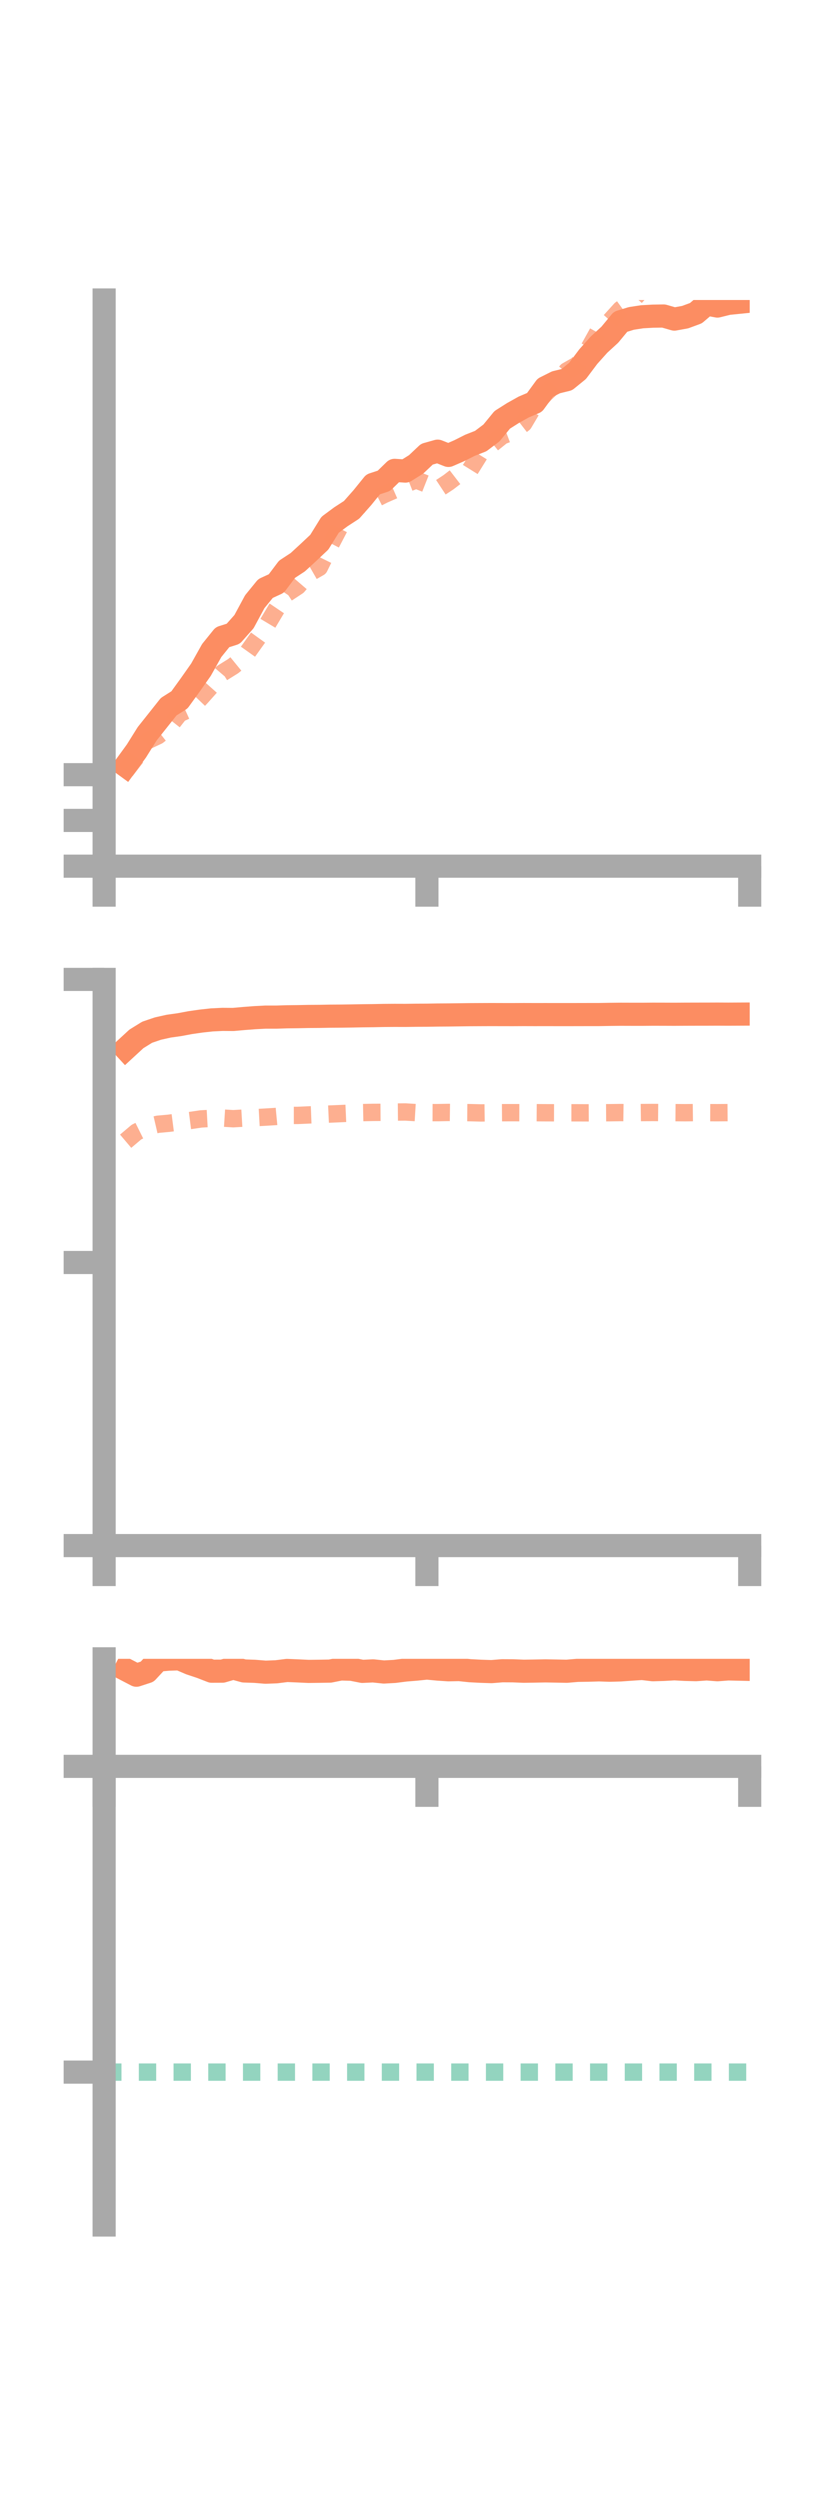 <?xml version="1.0" encoding="utf-8" standalone="no"?>
<!DOCTYPE svg PUBLIC "-//W3C//DTD SVG 1.1//EN"
  "http://www.w3.org/Graphics/SVG/1.1/DTD/svg11.dtd">
<!-- Created with matplotlib (https://matplotlib.org/) -->
<svg height="216pt" version="1.1" viewBox="0 0 72 216" width="72pt" xmlns="http://www.w3.org/2000/svg" xmlns:xlink="http://www.w3.org/1999/xlink">
 <defs>
  <style type="text/css">*{stroke-linecap:butt;stroke-linejoin:round;}</style>
 </defs>
 <g id="figure_1">
  <g id="patch_1">
   <path d="M 0 216 
L 72 216 
L 72 0 
L 0 0 
z
" style="fill:none;"/>
  </g>
  <g id="axes_1">
   <g id="patch_2">
    <path d="M 9 74.838 
L 64.8 74.838 
L 64.8 25.92 
L 9 25.92 
z
" style="fill:none;"/>
   </g>
   <g id="matplotlib.axis_1">
    <g id="xtick_1">
     <g id="line2d_1">
      <defs>
       <path d="M 0 0 
L 0 3.5 
" id="m6727b90bad" style="stroke:#a9a9a9;stroke-width:2;"/>
      </defs>
      <g>
       <use style="fill:#a9a9a9;stroke:#a9a9a9;stroke-width:2;" x="9" xlink:href="#m6727b90bad" y="74.838"/>
      </g>
     </g>
    </g>
    <g id="xtick_2">
     <g id="line2d_2">
      <g>
       <use style="fill:#a9a9a9;stroke:#a9a9a9;stroke-width:2;" x="36.9" xlink:href="#m6727b90bad" y="74.838"/>
      </g>
     </g>
    </g>
    <g id="xtick_3">
     <g id="line2d_3">
      <g>
       <use style="fill:#a9a9a9;stroke:#a9a9a9;stroke-width:2;" x="64.8" xlink:href="#m6727b90bad" y="74.838"/>
      </g>
     </g>
    </g>
   </g>
   <g id="matplotlib.axis_2">
    <g id="ytick_1">
     <g id="line2d_4">
      <defs>
       <path d="M 0 0 
L -3.5 0 
" id="m924ccfe7d0" style="stroke:#a9a9a9;stroke-width:2;"/>
      </defs>
      <g>
       <use style="fill:#a9a9a9;stroke:#a9a9a9;stroke-width:2;" x="9" xlink:href="#m924ccfe7d0" y="74.838"/>
      </g>
     </g>
    </g>
    <g id="ytick_2">
     <g id="line2d_5">
      <g>
       <use style="fill:#a9a9a9;stroke:#a9a9a9;stroke-width:2;" x="9" xlink:href="#m924ccfe7d0" y="70.885"/>
      </g>
     </g>
    </g>
    <g id="ytick_3">
     <g id="line2d_6">
      <g>
       <use style="fill:#a9a9a9;stroke:#a9a9a9;stroke-width:2;" x="9" xlink:href="#m924ccfe7d0" y="66.933"/>
      </g>
     </g>
    </g>
   </g>
   <g id="line2d_7">
    <path clip-path="url(#p43ee09abd4)" d="M 10.86 66.164 
L 11.79 64.888 
L 12.72 63.4 
L 13.65 62.231 
L 14.58 61.058 
L 15.51 60.471 
L 16.44 59.185 
L 17.37 57.864 
L 18.3 56.205 
L 19.23 55.053 
L 20.16 54.759 
L 21.09 53.71 
L 22.02 51.987 
L 22.95 50.847 
L 23.88 50.419 
L 24.81 49.184 
L 25.74 48.575 
L 26.67 47.719 
L 27.6 46.845 
L 28.53 45.342 
L 29.46 44.653 
L 30.39 44.049 
L 31.32 42.998 
L 32.25 41.849 
L 33.18 41.545 
L 34.11 40.639 
L 35.04 40.701 
L 35.97 40.12 
L 36.9 39.242 
L 37.83 38.981 
L 38.76 39.348 
L 39.69 38.943 
L 40.62 38.474 
L 41.55 38.109 
L 42.48 37.407 
L 43.41 36.274 
L 44.34 35.685 
L 45.27 35.164 
L 46.2 34.77 
L 47.13 33.497 
L 48.06 33.031 
L 48.99 32.803 
L 49.92 32.047 
L 50.85 30.81 
L 51.78 29.772 
L 52.71 28.919 
L 53.64 27.796 
L 54.57 27.512 
L 55.5 27.369 
L 56.43 27.317 
L 57.36 27.303 
L 58.29 27.57 
L 59.22 27.401 
L 60.15 27.058 
L 61.08 26.265 
L 62.01 26.443 
L 62.94 26.212 
L 63.87 26.118 
" style="fill:none;stroke:#fc8d62;stroke-linecap:square;stroke-width:2;"/>
   </g>
   <g id="line2d_8">
    <path clip-path="url(#p43ee09abd4)" d="M 10.86 66.61 
L 11.79 65.403 
L 12.72 64.011 
L 13.65 63.573 
L 14.58 62.841 
L 15.51 61.66 
L 16.44 61.237 
L 17.37 60.265 
L 18.3 59.221 
L 19.23 58.13 
L 20.16 57.55 
L 21.09 56.79 
L 22.02 55.485 
L 22.95 54.193 
L 23.88 52.635 
L 24.81 51.261 
L 25.74 50.648 
L 26.67 49.564 
L 27.6 49.032 
L 28.53 47.141 
L 29.46 45.365 
L 30.39 43.89 
L 31.32 43.573 
L 32.25 43.205 
L 33.18 42.735 
L 34.11 42.328 
L 35.04 41.832 
L 35.97 41.467 
L 36.9 41.834 
L 37.83 42.28 
L 38.76 41.669 
L 39.69 40.953 
L 40.62 40.608 
L 41.55 39.112 
L 42.48 38.403 
L 43.41 37.656 
L 44.34 37.306 
L 45.27 36.585 
L 46.2 35.018 
L 47.13 34.007 
L 48.06 33.135 
L 48.99 32.048 
L 49.92 31.52 
L 50.85 30.19 
L 51.78 28.521 
L 52.71 27.76 
L 53.64 26.732 
L 54.57 26.057 
L 55.5 25.03 
L 56.43 25.293 
L 57.36 25.056 
L 58.29 25.087 
L 59.22 24.909 
L 60.15 25.289 
L 61.08 24.797 
L 62.01 24.849 
L 62.94 24.765 
L 63.87 25.025 
" style="fill:none;stroke:#fc8d62;stroke-dasharray:1.5,1.5;stroke-dashoffset:0;stroke-opacity:0.7;stroke-width:1.5;"/>
   </g>
   <g id="patch_3">
    <path d="M 9 74.838 
L 9 25.92 
" style="fill:none;stroke:#a9a9a9;stroke-linecap:square;stroke-linejoin:miter;stroke-width:2;"/>
   </g>
   <g id="patch_4">
    <path d="M 64.8 74.838 
L 64.8 25.92 
" style="fill:none;"/>
   </g>
   <g id="patch_5">
    <path d="M 9 74.838 
L 64.8 74.838 
" style="fill:none;stroke:#a9a9a9;stroke-linecap:square;stroke-linejoin:miter;stroke-width:2;"/>
   </g>
   <g id="patch_6">
    <path d="M 9 25.92 
L 64.8 25.92 
" style="fill:none;"/>
   </g>
  </g>
  <g id="axes_2">
   <g id="patch_7">
    <path d="M 9 133.539 
L 64.8 133.539 
L 64.8 84.621 
L 9 84.621 
z
" style="fill:none;"/>
   </g>
   <g id="matplotlib.axis_3">
    <g id="xtick_4">
     <g id="line2d_9">
      <g>
       <use style="fill:#a9a9a9;stroke:#a9a9a9;stroke-width:2;" x="9" xlink:href="#m6727b90bad" y="133.539"/>
      </g>
     </g>
    </g>
    <g id="xtick_5">
     <g id="line2d_10">
      <g>
       <use style="fill:#a9a9a9;stroke:#a9a9a9;stroke-width:2;" x="36.9" xlink:href="#m6727b90bad" y="133.539"/>
      </g>
     </g>
    </g>
    <g id="xtick_6">
     <g id="line2d_11">
      <g>
       <use style="fill:#a9a9a9;stroke:#a9a9a9;stroke-width:2;" x="64.8" xlink:href="#m6727b90bad" y="133.539"/>
      </g>
     </g>
    </g>
   </g>
   <g id="matplotlib.axis_4">
    <g id="ytick_4">
     <g id="line2d_12">
      <g>
       <use style="fill:#a9a9a9;stroke:#a9a9a9;stroke-width:2;" x="9" xlink:href="#m924ccfe7d0" y="133.539"/>
      </g>
     </g>
    </g>
    <g id="ytick_5">
     <g id="line2d_13">
      <g>
       <use style="fill:#a9a9a9;stroke:#a9a9a9;stroke-width:2;" x="9" xlink:href="#m924ccfe7d0" y="109.08"/>
      </g>
     </g>
    </g>
    <g id="ytick_6">
     <g id="line2d_14">
      <g>
       <use style="fill:#a9a9a9;stroke:#a9a9a9;stroke-width:2;" x="9" xlink:href="#m924ccfe7d0" y="84.621"/>
      </g>
     </g>
    </g>
   </g>
   <g id="line2d_15">
    <path clip-path="url(#pe0e77a241e)" d="M 10.86 90.617 
L 11.79 89.76 
L 12.72 89.185 
L 13.65 88.869 
L 14.58 88.661 
L 15.51 88.53 
L 16.44 88.356 
L 17.37 88.222 
L 18.3 88.12 
L 19.23 88.074 
L 20.16 88.081 
L 21.09 87.998 
L 22.02 87.927 
L 22.95 87.878 
L 23.88 87.879 
L 24.81 87.85 
L 25.74 87.84 
L 26.67 87.821 
L 27.6 87.815 
L 28.53 87.798 
L 29.46 87.792 
L 30.39 87.78 
L 31.32 87.763 
L 32.25 87.753 
L 33.18 87.734 
L 34.11 87.727 
L 35.04 87.73 
L 35.97 87.717 
L 36.9 87.713 
L 37.83 87.698 
L 38.76 87.692 
L 39.69 87.68 
L 40.62 87.668 
L 41.55 87.663 
L 42.48 87.659 
L 43.41 87.662 
L 44.34 87.663 
L 45.27 87.658 
L 46.2 87.661 
L 47.13 87.66 
L 48.06 87.661 
L 48.99 87.662 
L 49.92 87.66 
L 50.85 87.658 
L 51.78 87.657 
L 52.71 87.641 
L 53.64 87.631 
L 54.57 87.634 
L 55.5 87.635 
L 56.43 87.627 
L 57.36 87.629 
L 58.29 87.633 
L 59.22 87.627 
L 60.15 87.624 
L 61.08 87.623 
L 62.01 87.619 
L 62.94 87.624 
L 63.87 87.619 
" style="fill:none;stroke:#fc8d62;stroke-linecap:square;stroke-width:2;"/>
   </g>
   <g id="line2d_16">
    <path clip-path="url(#pe0e77a241e)" d="M 10.86 98.602 
L 11.79 97.815 
L 12.72 97.352 
L 13.65 97.136 
L 14.58 97.052 
L 15.51 96.932 
L 16.44 96.813 
L 17.37 96.676 
L 18.3 96.625 
L 19.23 96.6 
L 20.16 96.658 
L 21.09 96.603 
L 22.02 96.571 
L 22.95 96.519 
L 23.88 96.462 
L 24.81 96.372 
L 25.74 96.371 
L 26.67 96.33 
L 27.6 96.295 
L 28.53 96.253 
L 29.46 96.214 
L 30.39 96.173 
L 31.32 96.129 
L 32.25 96.11 
L 33.18 96.104 
L 34.11 96.084 
L 35.04 96.075 
L 35.97 96.131 
L 36.9 96.129 
L 37.83 96.132 
L 38.76 96.114 
L 39.69 96.127 
L 40.62 96.133 
L 41.55 96.157 
L 42.48 96.145 
L 43.41 96.137 
L 44.34 96.135 
L 45.27 96.138 
L 46.2 96.136 
L 47.13 96.142 
L 48.06 96.145 
L 48.99 96.145 
L 49.92 96.146 
L 50.85 96.15 
L 51.78 96.145 
L 52.71 96.138 
L 53.64 96.125 
L 54.57 96.138 
L 55.5 96.125 
L 56.43 96.118 
L 57.36 96.127 
L 58.29 96.132 
L 59.22 96.139 
L 60.15 96.128 
L 61.08 96.134 
L 62.01 96.137 
L 62.94 96.13 
L 63.87 96.125 
" style="fill:none;stroke:#fc8d62;stroke-dasharray:1.5,1.5;stroke-dashoffset:0;stroke-opacity:0.7;stroke-width:1.5;"/>
   </g>
   <g id="patch_8">
    <path d="M 9 133.539 
L 9 84.621 
" style="fill:none;stroke:#a9a9a9;stroke-linecap:square;stroke-linejoin:miter;stroke-width:2;"/>
   </g>
   <g id="patch_9">
    <path d="M 64.8 133.539 
L 64.8 84.621 
" style="fill:none;"/>
   </g>
   <g id="patch_10">
    <path d="M 9 133.539 
L 64.8 133.539 
" style="fill:none;stroke:#a9a9a9;stroke-linecap:square;stroke-linejoin:miter;stroke-width:2;"/>
   </g>
   <g id="patch_11">
    <path d="M 9 84.621 
L 64.8 84.621 
" style="fill:none;"/>
   </g>
  </g>
  <g id="axes_3">
   <g id="patch_12">
    <path d="M 9 192.24 
L 64.8 192.24 
L 64.8 143.322 
L 9 143.322 
z
" style="fill:none;"/>
   </g>
   <g id="matplotlib.axis_5">
    <g id="xtick_7">
     <g id="line2d_17">
      <g>
       <use style="fill:#a9a9a9;stroke:#a9a9a9;stroke-width:2;" x="9" xlink:href="#m6727b90bad" y="152.614"/>
      </g>
     </g>
    </g>
    <g id="xtick_8">
     <g id="line2d_18">
      <g>
       <use style="fill:#a9a9a9;stroke:#a9a9a9;stroke-width:2;" x="36.9" xlink:href="#m6727b90bad" y="152.614"/>
      </g>
     </g>
    </g>
    <g id="xtick_9">
     <g id="line2d_19">
      <g>
       <use style="fill:#a9a9a9;stroke:#a9a9a9;stroke-width:2;" x="64.8" xlink:href="#m6727b90bad" y="152.614"/>
      </g>
     </g>
    </g>
   </g>
   <g id="matplotlib.axis_6">
    <g id="ytick_7">
     <g id="line2d_20">
      <g>
       <use style="fill:#a9a9a9;stroke:#a9a9a9;stroke-width:2;" x="9" xlink:href="#m924ccfe7d0" y="152.614"/>
      </g>
     </g>
    </g>
    <g id="ytick_8">
     <g id="line2d_21">
      <g>
       <use style="fill:#a9a9a9;stroke:#a9a9a9;stroke-width:2;" x="9" xlink:href="#m924ccfe7d0" y="179.031"/>
      </g>
     </g>
    </g>
   </g>
   <g id="line2d_22">
    <path clip-path="url(#p2580595a5f)" d="M 10.86 144.254 
L 11.79 144.738 
L 12.72 144.435 
L 13.65 143.435 
L 14.58 143.351 
L 15.51 143.322 
L 16.44 143.721 
L 17.37 144.031 
L 18.3 144.392 
L 19.23 144.388 
L 20.16 144.117 
L 21.09 144.371 
L 22.02 144.402 
L 22.95 144.478 
L 23.88 144.443 
L 24.81 144.327 
L 25.74 144.366 
L 26.67 144.409 
L 27.6 144.398 
L 28.53 144.383 
L 29.46 144.197 
L 30.39 144.224 
L 31.32 144.407 
L 32.25 144.364 
L 33.18 144.462 
L 34.11 144.41 
L 35.04 144.291 
L 35.97 144.215 
L 36.9 144.12 
L 37.83 144.207 
L 38.76 144.27 
L 39.69 144.251 
L 40.62 144.349 
L 41.55 144.397 
L 42.48 144.428 
L 43.41 144.353 
L 44.34 144.358 
L 45.27 144.395 
L 46.2 144.381 
L 47.13 144.364 
L 48.06 144.379 
L 48.99 144.397 
L 49.92 144.318 
L 50.85 144.304 
L 51.78 144.277 
L 52.71 144.307 
L 53.64 144.281 
L 54.57 144.215 
L 55.5 144.155 
L 56.43 144.265 
L 57.36 144.236 
L 58.29 144.185 
L 59.22 144.234 
L 60.15 144.259 
L 61.08 144.193 
L 62.01 144.265 
L 62.94 144.194 
L 63.87 144.215 
" style="fill:none;stroke:#fc8d62;stroke-linecap:square;stroke-width:2;"/>
   </g>
   <g id="line2d_23">
    <path clip-path="url(#p2580595a5f)" d="M 10.86 152.648 
L 11.79 152.614 
L 12.72 152.544 
L 13.65 152.463 
L 14.58 152.542 
L 15.51 152.557 
L 16.44 152.586 
L 17.37 152.577 
L 18.3 152.535 
L 19.23 152.565 
L 20.16 152.582 
L 21.09 152.601 
L 22.02 152.601 
L 22.95 152.603 
L 23.88 152.603 
L 24.81 152.606 
L 25.74 152.603 
L 26.67 152.602 
L 27.6 152.593 
L 28.53 152.591 
L 29.46 152.579 
L 30.39 152.58 
L 31.32 152.564 
L 32.25 152.559 
L 33.18 152.565 
L 34.11 152.557 
L 35.04 152.543 
L 35.97 152.565 
L 36.9 152.588 
L 37.83 152.596 
L 38.76 152.597 
L 39.69 152.601 
L 40.62 152.606 
L 41.55 152.606 
L 42.48 152.606 
L 43.41 152.609 
L 44.34 152.611 
L 45.27 152.612 
L 46.2 152.612 
L 47.13 152.614 
L 48.06 152.614 
L 48.99 152.614 
L 49.92 152.614 
L 50.85 152.614 
L 51.78 152.614 
L 52.71 152.614 
L 53.64 152.614 
L 54.57 152.614 
L 55.5 152.614 
L 56.43 152.614 
L 57.36 152.614 
L 58.29 152.614 
L 59.22 152.614 
L 60.15 152.613 
L 61.08 152.613 
L 62.01 152.613 
L 62.94 152.614 
L 63.87 152.613 
" style="fill:none;stroke:#fc8d62;stroke-dasharray:1.5,1.5;stroke-dashoffset:0;stroke-opacity:0.7;stroke-width:1.5;"/>
   </g>
   <g id="line2d_24">
    <path clip-path="url(#p2580595a5f)" d="M 9 179.031 
L 64.8 179.031 
" style="fill:none;stroke:#66c2a5;stroke-dasharray:1.5,1.5;stroke-dashoffset:0;stroke-opacity:0.7;stroke-width:1.5;"/>
   </g>
   <g id="patch_13">
    <path d="M 9 192.24 
L 9 143.322 
" style="fill:none;stroke:#a9a9a9;stroke-linecap:square;stroke-linejoin:miter;stroke-width:2;"/>
   </g>
   <g id="patch_14">
    <path d="M 64.8 192.24 
L 64.8 143.322 
" style="fill:none;"/>
   </g>
   <g id="patch_15">
    <path d="M 9 152.614 
L 64.8 152.614 
" style="fill:none;stroke:#a9a9a9;stroke-linecap:square;stroke-linejoin:miter;stroke-width:2;"/>
   </g>
   <g id="patch_16">
    <path d="M 9 143.322 
L 64.8 143.322 
" style="fill:none;"/>
   </g>
  </g>
 </g>
 <defs>
  <clipPath id="p43ee09abd4">
   <rect height="48.918" width="55.8" x="9" y="25.92"/>
  </clipPath>
  <clipPath id="pe0e77a241e">
   <rect height="48.918" width="55.8" x="9" y="84.621"/>
  </clipPath>
  <clipPath id="p2580595a5f">
   <rect height="48.918" width="55.8" x="9" y="143.322"/>
  </clipPath>
 </defs>
</svg>
